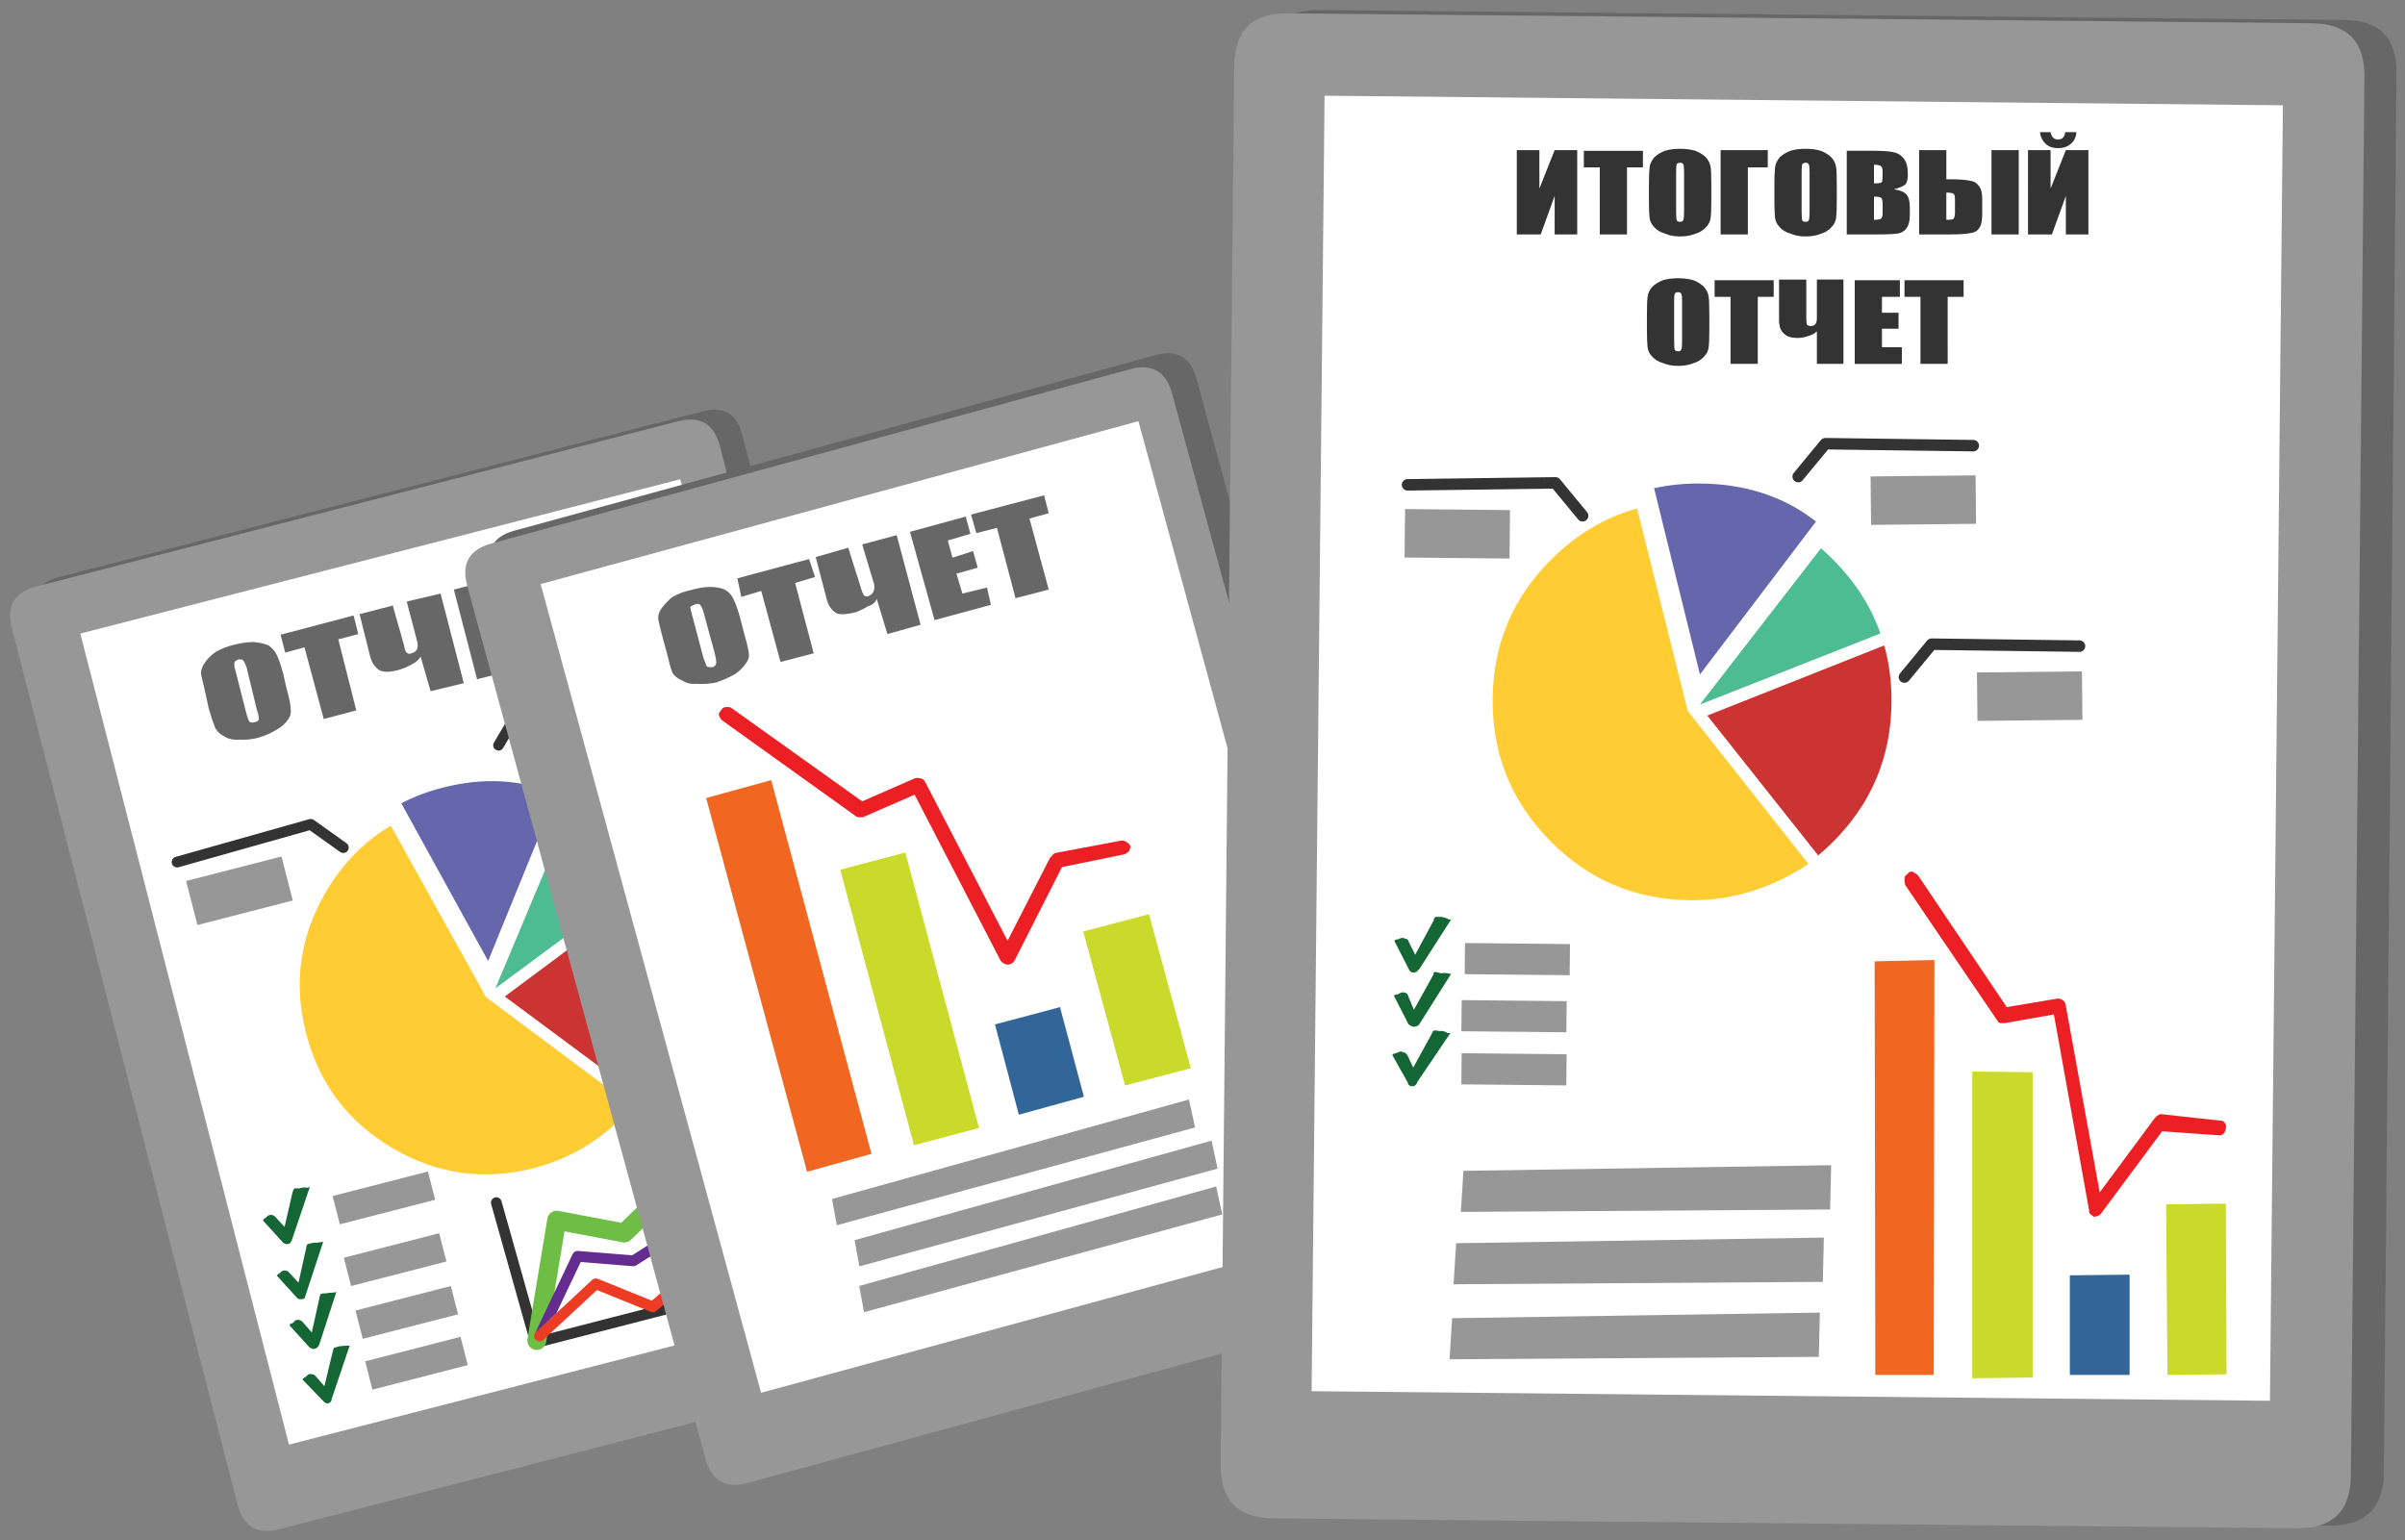 <?xml version="1.0" encoding="utf-8"?>
<!-- Generator: Adobe Illustrator 15.1.0, SVG Export Plug-In . SVG Version: 6.00 Build 0)  -->
<!DOCTYPE svg PUBLIC "-//W3C//DTD SVG 1.1//EN" "http://www.w3.org/Graphics/SVG/1.1/DTD/svg11.dtd">
<svg version="1.1" id="Layer_1" xmlns="http://www.w3.org/2000/svg" xmlns:xlink="http://www.w3.org/1999/xlink" x="0px" y="0px"
	 width="380.224px" height="243.535px" viewBox="0 0 380.224 243.535" enable-background="new 0 0 380.224 243.535"
	 xml:space="preserve">
<rect x="0" y="0" width="380.224" height="243.535" fill="#808080" stroke="none"/>
<g id="картинки">
	<g id="Layer_2_1_">
		<g>
			<g>
				<path fill="#676767" d="M110.907,65.091c3.498-0.979,5.667,0.314,6.509,3.886l35.791,138.549
					c0.909,3.502-0.386,5.704-3.882,6.613l-101.606,26.24c-3.429,0.911-5.599-0.418-6.508-3.986L5.419,97.841
					c-0.839-3.499,0.488-5.703,3.988-6.611L110.907,65.091z"/>
				<path fill="#979797" d="M107.185,66.611c3.509-0.904,5.716,0.4,6.622,3.91l35.669,138.533c0.904,3.513-0.4,5.721-3.909,6.624
					L44.174,241.785c-3.511,0.905-5.718-0.398-6.622-3.909L1.883,99.343c-0.906-3.515,0.396-5.721,3.906-6.624L107.185,66.611z"/>
				
					<rect x="27.545" y="85.815" transform="matrix(-0.968 0.249 -0.249 -0.968 188.565 280.226)" fill="#FFFFFF" width="97.983" height="132.479"/>
				
					<rect x="52.993" y="187.154" transform="matrix(0.968 -0.249 0.249 0.968 -45.322 21.14)" fill="#979797" width="15.576" height="4.616"/>
				
					<rect x="54.776" y="196.917" transform="matrix(0.968 -0.249 0.249 0.968 -47.7 21.893)" fill="#979797" width="15.576" height="4.616"/>
				
					<rect x="56.606" y="205.277" transform="matrix(0.968 -0.249 0.249 0.968 -49.71 22.602)" fill="#979797" width="15.574" height="4.618"/>
				<path fill="#333333" d="M28.22,137.126c-0.222,0.062-0.434,0.031-0.636-0.087c-0.209-0.113-0.346-0.281-0.409-0.509
					c-0.06-0.221-0.031-0.435,0.084-0.635c0.115-0.208,0.283-0.345,0.51-0.41l21.128-5.966c0.116-0.035,0.238-0.041,0.361-0.021
					c0.13,0.021,0.245,0.068,0.355,0.144l5.158,3.676c0.192,0.137,0.308,0.32,0.349,0.552c0.04,0.231-0.009,0.443-0.144,0.639
					c-0.139,0.188-0.32,0.308-0.554,0.346c-0.231,0.042-0.442-0.008-0.638-0.144l-4.831-3.438L28.22,137.126z"/>
				<path fill="#333333" d="M102.477,106.387c0.227-0.063,0.443-0.035,0.647,0.084c0.204,0.112,0.336,0.286,0.396,0.511
					c0.063,0.227,0.035,0.442-0.081,0.648c-0.115,0.206-0.29,0.335-0.514,0.396l-20.629,5.575l-2.749,4.655
					c-0.117,0.207-0.287,0.338-0.514,0.398c-0.226,0.055-0.438,0.021-0.64-0.101c-0.201-0.118-0.333-0.288-0.396-0.512
					c-0.057-0.228-0.022-0.44,0.103-0.642l2.932-4.969c0.112-0.2,0.277-0.33,0.498-0.391L102.477,106.387z"/>
				<path fill="#333333" d="M107.961,160.006l2.098,8.82l13.98-3.51c0.213-0.077,0.426-0.044,0.64,0.099
					c0.188,0.126,0.313,0.302,0.368,0.519c0.057,0.222,0.032,0.43-0.071,0.636c-0.141,0.208-0.32,0.345-0.54,0.401l-14.858,3.739
					c-0.146,0.034-0.291,0.043-0.434,0.021c-0.152-0.058-0.271-0.145-0.357-0.258c-0.107-0.111-0.178-0.239-0.217-0.383
					l-2.261-9.688c-0.032-0.282,0.007-0.508,0.12-0.674c0.146-0.19,0.327-0.317,0.546-0.376c0.238-0.063,0.442-0.025,0.613,0.106
					C107.782,159.602,107.907,159.785,107.961,160.006z"/>
				<path fill="#333333" d="M116.167,122.36c0.203,0.117,0.333,0.287,0.396,0.515s0.035,0.442-0.08,0.648
					c-0.116,0.203-0.289,0.334-0.514,0.396l-18.941,5.141c-0.228,0.063-0.445,0.032-0.649-0.082
					c-0.203-0.119-0.335-0.285-0.396-0.513c-0.063-0.229-0.035-0.444,0.082-0.651c0.117-0.2,0.288-0.331,0.513-0.395l18.941-5.142
					C115.745,122.218,115.961,122.246,116.167,122.36z"/>
				<path fill="#333333" d="M77.65,190.384c-0.062-0.224-0.035-0.438,0.086-0.638c0.113-0.209,0.283-0.345,0.508-0.408
					c0.223-0.063,0.434-0.033,0.637,0.085c0.207,0.114,0.345,0.281,0.407,0.51l6.003,21.318l45.648-11.755
					c0.226-0.058,0.438-0.023,0.64,0.1c0.205,0.116,0.335,0.286,0.396,0.513c0.057,0.227,0.025,0.439-0.098,0.641
					c-0.117,0.205-0.288,0.336-0.512,0.394l-46.46,11.964c-0.224,0.058-0.436,0.028-0.635-0.088
					c-0.202-0.118-0.335-0.285-0.397-0.512L77.65,190.384z"/>
				
					<rect x="58.191" y="213.279" transform="matrix(0.968 -0.249 0.249 0.968 -51.707 23.282)" fill="#979797" width="15.577" height="4.62"/>
				
					<rect x="30.138" y="137.287" transform="matrix(0.968 -0.249 0.249 0.968 -33.936 13.91)" fill="#979797" width="15.577" height="7.19"/>
				
					<rect x="88.285" y="111.619" transform="matrix(0.968 -0.249 0.249 0.968 -25.71 27.617)" fill="#979797" width="15.577" height="7.192"/>
				
					<rect x="101.37" y="127.701" transform="matrix(0.968 -0.25 0.25 0.968 -29.315 31.399)" fill="#979797" width="15.577" height="7.193"/>
				
					<rect x="109.401" y="171.149" transform="matrix(0.968 -0.249 0.249 0.968 -39.883 34.754)" fill="#979797" width="15.578" height="7.19"/>
				<path fill="#CB3433" d="M101.079,173.348l-21.275-15.792l22.669-16.852c1.415,2.395,2.493,5.035,3.239,7.931
					c2.039,7.918,0.982,15.398-3.172,22.438C102.077,171.856,101.588,172.615,101.079,173.348z"/>
				<path fill="#FFCC33" d="M61.784,130.557l15.047,27.094l23.168,17.292c-4.349,4.943-9.537,8.191-15.563,9.742
					c-7.918,2.039-15.395,0.979-22.43-3.178c-7.036-4.154-11.575-10.194-13.611-18.115c-2.04-7.92-0.983-15.396,3.17-22.437
					C54.208,136.474,57.617,133.01,61.784,130.557z"/>
				<path fill="#4DBC93" d="M90.613,129.687c0.496,0.264,0.992,0.537,1.484,0.831c3.889,2.293,7.012,5.167,9.371,8.616
					l-23.149,17.139l11.353-27.061C89.987,129.363,90.299,129.523,90.613,129.687z"/>
				<path fill="#6666AD" d="M69.919,124.555c6.507-1.675,12.512-1.339,18.008,1.011l-10.754,26.378l-13.729-24.931
					C65.439,125.973,67.594,125.152,69.919,124.555z"/>
				
					<polyline fill="none" stroke="#6EBD44" stroke-width="3" stroke-linecap="round" stroke-linejoin="round" stroke-miterlimit="3" points="
					84.869,211.945 88.017,192.936 98.711,194.949 107.061,186.83 116.679,187.051 126.609,182.679 				"/>
				<path fill="#EE3C24" d="M84.578,210.819c0.038-0.071,0.088-0.141,0.153-0.2l3.236-2.998l5.661-5.263
					c0.119-0.109,0.256-0.181,0.414-0.209c0.166-0.027,0.325-0.011,0.482,0.052l8.521,3.453l9.489-8.119l0.574-0.498l-0.016,0.004
					l0.72-0.623l3.254-2.8c0.125-0.106,0.271-0.176,0.434-0.201l4.42-0.654l1.972-0.301l4.84-0.735
					c0.234-0.037,0.449,0.018,0.642,0.156c0.188,0.14,0.3,0.326,0.334,0.559c0.033,0.234-0.021,0.446-0.157,0.64
					c-0.143,0.188-0.326,0.3-0.559,0.334l-5.857,0.88l-1.969,0.304L118,195.077l-3.219,2.772l-0.564,0.481l-0.014,0.002l-0.72,0.608
					l-9.727,8.343c-0.116,0.104-0.252,0.168-0.402,0.192c-0.161,0.025-0.315,0.005-0.467-0.053l-8.507-3.446l-8.499,7.882
					l-0.01,0.017c-0.03,0.03-0.062,0.058-0.096,0.082c-0.062,0.035-0.125,0.066-0.195,0.095c-0.097,0.033-0.202,0.043-0.313,0.038
					c-0.119-0.005-0.228-0.029-0.326-0.08c-0.085-0.037-0.16-0.086-0.229-0.143c-0.011-0.018-0.024-0.033-0.04-0.051
					c-0.075-0.081-0.135-0.178-0.176-0.29c-0.03-0.097-0.044-0.2-0.039-0.313c0.007-0.117,0.032-0.226,0.078-0.325L84.578,210.819z"
					/>
				<path fill="#652C8F" d="M113.816,196.418l-0.719,0.623l0.015-0.004l-0.574,0.497l-2.385-3.524l-9.567,6.063
					c-0.158,0.103-0.331,0.146-0.521,0.136l-8.257-0.669l-3.839,8.082l-3.236,2.998c-0.065,0.062-0.115,0.13-0.153,0.201
					l5.956-12.536c0.074-0.159,0.188-0.286,0.34-0.38c0.154-0.088,0.32-0.125,0.498-0.112l8.571,0.688l10.002-6.349
					c0.188-0.123,0.395-0.163,0.616-0.115c0.221,0.048,0.4,0.169,0.529,0.361L113.816,196.418z M84.538,210.888
					c-0.046,0.1-0.071,0.208-0.078,0.325c-0.005,0.112,0.009,0.218,0.039,0.313C84.421,211.309,84.435,211.096,84.538,210.888z
					 M121.922,192.763c0.75-1.835,1.475-3.66,2.177-5.476c0.08-0.216,0.227-0.366,0.434-0.463l2.932-1.34
					c0.215-0.098,0.432-0.105,0.652-0.022c0.218,0.081,0.378,0.226,0.479,0.436c0.097,0.214,0.103,0.431,0.02,0.651
					c-0.077,0.222-0.222,0.378-0.433,0.478l-2.616,1.199c-0.544,1.407-1.104,2.816-1.671,4.236L121.922,192.763z M123.136,194.294
					c-0.158,0.375-0.314,0.756-0.47,1.13c-2.25,5.434-3.72,8.171-4.406,8.214c-0.729,0.333-2.319-1.229-4.775-4.696l0.72-0.608
					l0.014-0.002l0.564-0.481c1.873,2.68,2.891,4.06,3.054,4.144c0.265-0.194,1.351-2.602,3.261-7.22
					c0.024-0.056,0.05-0.116,0.07-0.175L123.136,194.294z M85.583,212.052c-0.215,0.077-0.429,0.063-0.639-0.042
					c0.1,0.051,0.207,0.075,0.326,0.08C85.38,212.095,85.487,212.085,85.583,212.052z"/>
				<g>
					<path fill="#146734" d="M47.403,187.896c0.28-0.139,0.667-0.173,1.158-0.101l0.415-0.107l-2.832,8.397
						c-0.069,0.139-0.174,0.314-0.314,0.523c-0.14,0.069-0.351,0.107-0.63,0.107c-0.14-0.072-0.279-0.143-0.421-0.212l-3.148-3.463
						c-0.069-0.142-0.033-0.245,0.105-0.315c0.21-0.14,0.384-0.28,0.524-0.42c0.141-0.142,0.35-0.213,0.632-0.213
						c0.207,0,0.42,0.107,0.629,0.315l1.469,1.575l1.259-5.457c0.07-0.28,0.178-0.489,0.316-0.633
						C46.703,187.896,46.985,187.896,47.403,187.896z"/>
				</g>
				<g>
					<path fill="#146734" d="M49.5,196.506c0.42,0,0.841-0.034,1.263-0.104c0.277-0.068,0.386-0.068,0.313,0l-2.729,8.291
						c-0.07,0.28-0.141,0.492-0.209,0.632c-0.212,0.067-0.422,0.104-0.63,0.104c-0.281,0-0.491-0.104-0.632-0.315l-3.149-3.465
						l0.316-0.207c0.14-0.142,0.314-0.28,0.524-0.423c0.14-0.14,0.351-0.175,0.63-0.103c0.211,0,0.385,0.103,0.523,0.313
						l1.472,1.573l1.259-5.669c0-0.207,0.069-0.348,0.209-0.417C48.873,196.645,49.153,196.575,49.5,196.506z"/>
				</g>
				<g>
					<path fill="#146734" d="M50.447,212.671c-0.069,0.141-0.174,0.277-0.313,0.417c-0.212,0.142-0.42,0.212-0.632,0.212
						c-0.209-0.07-0.382-0.143-0.524-0.212l-3.146-3.461c-0.071-0.071-0.036-0.177,0.105-0.314c0.278-0.07,0.49-0.21,0.63-0.423
						c0.139-0.14,0.313-0.208,0.523-0.208c0.278,0,0.525,0.106,0.734,0.315l1.469,1.68l1.26-5.67c0-0.207,0.072-0.347,0.211-0.418
						s0.421-0.104,0.838-0.104c0.352-0.069,0.736-0.105,1.158-0.105l0.417-0.104L50.447,212.671z"/>
				</g>
				<g>
					<path fill="#146734" d="M54.857,212.774h0.42l-2.834,8.396c0,0.212-0.069,0.385-0.209,0.524
						c-0.145,0.142-0.316,0.211-0.526,0.211c-0.281-0.069-0.487-0.211-0.63-0.423l-3.254-3.356c0-0.071,0.104-0.175,0.314-0.316
						c0.14-0.068,0.314-0.208,0.523-0.417c0.141-0.14,0.352-0.177,0.63-0.106c0.209,0,0.386,0.069,0.525,0.211l1.47,1.679
						l1.364-5.665c0.068-0.282,0.141-0.424,0.212-0.424c0.209-0.07,0.454-0.139,0.732-0.209
						C54.018,212.811,54.437,212.774,54.857,212.774z"/>
				</g>
				<g>
					<path fill="#676767" d="M93.167,87.764l0.734,2.94l-3.253,0.837l3.044,11.231l-5.355,1.364l-2.832-11.334l-3.148,0.84
						l-0.842-2.837L93.167,87.764z M82.46,99.204l-3.255,0.841l0.735,3.147l3.885-0.941l0.732,2.833l-9.13,2.309l-3.673-14.172
						l8.815-2.308l0.735,2.938l-3.568,0.944l0.734,2.622l3.356-0.839L82.46,99.204z M65.036,105.084
						c-0.628,0.349-1.292,0.629-1.994,0.841c-1.258,0.348-2.237,0.383-2.937,0.102c-0.772-0.417-1.297-1.15-1.577-2.202l-1.681-6.72
						l5.25-1.362l1.783,6.298c0.07,0.559,0.209,0.943,0.422,1.153c0.208,0.21,0.452,0.245,0.732,0.105
						c0.841-0.211,1.157-0.807,0.946-1.785l-1.68-6.402l5.354-1.259l3.673,14.17l-5.248,1.26l-1.574-5.458
						C66.227,104.313,65.738,104.731,65.036,105.084z M53.491,101.092l2.834,11.231l-5.142,1.365l-3.045-11.338l-3.046,0.842
						l-0.732-2.833l11.547-3.045l0.733,2.938L53.491,101.092z M43.728,103.51c0.282,0.484,0.632,1.504,1.051,3.041l0.525,2.311
						c0.42,1.47,0.631,2.482,0.631,3.044c0.14,0.699,0,1.329-0.419,1.893c-0.424,0.626-1.018,1.151-1.788,1.574
						c-0.77,0.487-1.712,0.906-2.832,1.258c-1.049,0.277-2.064,0.386-3.045,0.315c-0.98,0.069-1.783-0.105-2.412-0.524
						c-0.701-0.354-1.192-0.841-1.473-1.472c-0.208-0.488-0.522-1.435-0.941-2.834L32.5,109.7c-0.351-1.468-0.595-2.519-0.733-3.148
						c0-0.626,0.209-1.224,0.63-1.782c0.347-0.561,0.908-1.121,1.679-1.681c0.84-0.49,1.817-0.875,2.94-1.154
						c1.116-0.279,2.134-0.42,3.039-0.42c0.913,0.07,1.719,0.245,2.416,0.525C43.031,102.458,43.451,102.947,43.728,103.51z
						 M37.118,104.663c-0.14,0.212-0.104,0.665,0.104,1.362l1.68,6.614c0.211,0.771,0.385,1.259,0.522,1.47
						c0.214,0.14,0.456,0.172,0.736,0.104c0.418-0.07,0.666-0.208,0.734-0.417c0.07-0.282-0.034-0.842-0.316-1.683l-1.573-6.506
						c-0.21-0.633-0.418-1.051-0.63-1.26c-0.068-0.073-0.278-0.106-0.63-0.106C37.396,104.382,37.188,104.521,37.118,104.663z"/>
				</g>
			</g>
			<g>
				<path fill="#676767" d="M182.597,56.17c3.498-0.981,5.702,0.313,6.61,3.885l37.577,138.13c0.981,3.428-0.243,5.635-3.673,6.615
					l-101.188,27.708c-3.426,0.908-5.629-0.419-6.608-3.987L77.74,90.494c-1.053-3.5,0.174-5.703,3.672-6.612L182.597,56.17z"/>
				<path fill="#979797" d="M178.622,58.39c3.497-0.955,5.722,0.32,6.676,3.817l37.665,138.035c0.955,3.501-0.313,5.729-3.808,6.682
					l-100.946,27.548c-3.495,0.95-5.721-0.322-6.675-3.824L73.866,92.614c-0.953-3.498,0.315-5.723,3.813-6.679L178.622,58.39z"/>
				
					<rect x="101.189" y="77.237" transform="matrix(-0.965 0.263 -0.263 -0.965 332.79 242.386)" fill="#FFFFFF" width="97.929" height="132.511"/>
				<polygon fill="#979797" points="131.539,189.578 187.974,173.846 188.937,178.265 132.298,193.725 				"/>
				<g>
					<path fill="#676767" d="M165.8,81.15l-3.043,0.84L165.8,93.22l-5.248,1.365l-2.938-11.127l-3.256,0.84l-0.836-2.938
						l11.545-3.044L165.8,81.15z M127.91,88.393l0.945,2.836l-3.148,0.942l2.938,11.127l-5.248,1.364l-3.044-11.232l-3.149,0.948
						l-0.63-2.94L127.91,88.393z M136.308,86.084l5.455-1.469l3.779,14.17l-5.248,1.469l-1.679-5.563
						c-0.209,0.56-0.664,0.944-1.364,1.153c-0.559,0.351-1.188,0.664-1.89,0.943c-1.401,0.354-2.414,0.422-3.044,0.213
						c-0.77-0.422-1.294-1.121-1.574-2.101l-1.783-6.82l5.145-1.474l1.99,6.298c0.143,0.562,0.316,0.979,0.525,1.262
						c0.212,0.138,0.421,0.175,0.631,0.104c0.77-0.28,1.086-0.911,0.945-1.891L136.308,86.084z M153.416,84.405l-3.565,1.052
						l0.731,2.725l3.254-1.05l0.735,2.626l-3.36,0.946l0.946,3.147l3.882-0.946l0.632,2.73l-8.923,2.415l-3.883-13.961l8.815-2.417
						L153.416,84.405z M116.994,97.629l0.628,2.416c0.422,1.469,0.665,2.483,0.737,3.043c0.14,0.63,0,1.227-0.42,1.787
						c-0.419,0.626-0.979,1.188-1.678,1.676c-0.844,0.491-1.857,0.947-3.047,1.366c-1.051,0.209-2.064,0.275-3.043,0.209
						c-0.912,0.066-1.681-0.104-2.311-0.525c-0.7-0.276-1.225-0.7-1.573-1.259c-0.211-0.561-0.491-1.573-0.84-3.043l-0.631-2.31
						c-0.42-1.541-0.664-2.555-0.734-3.045c-0.071-0.63,0.105-1.225,0.524-1.784c0.419-0.561,0.942-1.118,1.572-1.681
						c0.91-0.557,1.891-0.942,2.94-1.152c1.189-0.352,2.238-0.523,3.148-0.523c0.909,0,1.68,0.141,2.309,0.417
						c0.631,0.352,1.084,0.842,1.365,1.472C116.226,95.182,116.574,96.16,116.994,97.629z M113.004,103.299l-1.784-6.51
						c-0.139-0.56-0.35-0.979-0.629-1.261c-0.14-0.067-0.352-0.067-0.63,0c-0.35,0.143-0.63,0.281-0.84,0.423
						c0,0.141,0.104,0.597,0.315,1.363l1.781,6.719c0.281,0.698,0.456,1.154,0.525,1.364c0.21,0.07,0.525,0.104,0.947,0.104
						c0.277-0.141,0.453-0.313,0.522-0.524C113.285,104.768,113.215,104.208,113.004,103.299z"/>
				</g>
				<g>
					<path fill="#EC2024" d="M114.16,113.898c-0.28-0.279-0.453-0.596-0.523-0.943c0-0.14,0.139-0.386,0.417-0.733
						c0.143-0.279,0.387-0.422,0.736-0.422c0.351-0.069,0.665,0,0.946,0.212l20.57,14.693l8.396-3.675
						c0.278-0.068,0.629-0.033,1.05,0.104c0.208,0.069,0.388,0.245,0.526,0.525l13.015,25.085l6.716-13.119
						c0.073-0.069,0.178-0.173,0.316-0.313c0.068-0.141,0.209-0.279,0.42-0.423l10.602-1.992c0.352,0,0.629,0.104,0.841,0.316
						c0.278,0.14,0.452,0.348,0.524,0.626c0,0.212-0.072,0.456-0.211,0.738c-0.279,0.278-0.562,0.453-0.839,0.523l-9.762,1.994
						l-7.454,14.693c-0.139,0.28-0.35,0.487-0.63,0.63c-0.42,0.139-0.733,0.139-0.943,0c-0.351-0.143-0.595-0.35-0.735-0.63
						l-13.537-26.138l-8.189,3.57c-0.21,0-0.385,0-0.525,0c-0.278,0-0.488-0.068-0.63-0.208L114.16,113.898z"/>
					<path fill="#C9DA2A" d="M132.843,137.515l10.286-2.727l11.651,43.559l-10.287,2.728L132.843,137.515z M181.653,144.549
						l6.614,24.353l-10.395,2.729l-6.613-24.353L181.653,144.549z"/>
					<polygon fill="#F16722" points="127.595,185.271 111.641,126.181 121.924,123.346 137.779,182.439 					"/>
					<polygon fill="#336698" points="167.585,159.242 171.367,173.414 161.077,176.25 157.299,161.973 					"/>
				</g>
				<polygon fill="#979797" points="135.11,196.086 191.542,180.353 192.501,184.773 135.866,200.229 				"/>
				<polygon fill="#979797" points="135.84,203.33 192.276,187.598 193.238,192.016 136.601,207.476 				"/>
			</g>
			<g>
				<g>
					<path fill="#676767" d="M200.02,9.884c0.068-5.604,2.905-8.364,8.501-8.297l162.063,1.576c5.603,0,8.363,2.8,8.295,8.396
						l-1.994,221.264c-0.071,5.599-2.903,8.396-8.502,8.396l-162.063-1.466c-5.669-0.145-8.433-3.012-8.294-8.609L200.02,9.884z"/>
					<path fill="#979797" d="M365.481,3.671c5.604,0.054,8.381,2.884,8.325,8.489l-2.14,221.148
						c-0.057,5.61-2.883,8.386-8.488,8.332l-161.874-1.566c-5.603-0.051-8.38-2.886-8.324-8.489l2.141-221.151
						c0.054-5.607,2.885-8.383,8.489-8.33L365.481,3.671z"/>
					
						<rect x="208.365" y="15.982" transform="matrix(-1 -0.01 0.01 -1 567.078 239.546)" fill="#FFFFFF" width="151.511" height="204.832"/>
				</g>
				
					<rect x="231.613" y="149.126" transform="matrix(1 0.01 -0.01 1 1.492 -2.336)" fill="#979797" width="16.596" height="4.923"/>
				
					<rect x="231.099" y="158.138" transform="matrix(1 0.01 -0.01 1 1.571 -2.317)" fill="#979797" width="16.596" height="4.92"/>
				<path fill="#333333" d="M222.528,77.563c-0.244,0.002-0.456-0.087-0.631-0.261c-0.183-0.175-0.274-0.389-0.279-0.639
					c-0.001-0.244,0.087-0.455,0.263-0.633c0.176-0.18,0.388-0.273,0.637-0.277l23.388-0.313c0.131-0.004,0.258,0.021,0.377,0.078
					c0.128,0.059,0.238,0.139,0.33,0.246l4.294,5.204c0.159,0.191,0.227,0.415,0.205,0.666c-0.024,0.247-0.13,0.452-0.324,0.613
					c-0.193,0.159-0.416,0.229-0.666,0.205c-0.249-0.022-0.452-0.13-0.615-0.321l-4.023-4.871L222.528,77.563z"/>
				
					<rect x="231.088" y="166.55" transform="matrix(1 0.01 -0.01 1 1.663 -2.33)" fill="#979797" width="16.595" height="4.921"/>
				
					<rect x="222.105" y="80.514" transform="matrix(1 0.01 -0.01 1 0.835 -2.247)" fill="#979797" width="16.596" height="7.662"/>
				<path fill="#CB3433" d="M287.453,135.26l-17.536-22.12l27.977-11.088c0.798,2.852,1.178,5.869,1.146,9.05
					c-0.086,8.713-3.237,16.118-9.454,22.217C288.893,134.002,288.179,134.646,287.453,135.26z"/>
				<path fill="#FFCC33" d="M258.82,80.385l8.012,32.029l19.072,24.187c-5.84,3.887-12.073,5.8-18.706,5.732
					c-8.709-0.086-16.108-3.234-22.203-9.454c-6.094-6.222-9.098-13.686-9.013-22.399s3.238-16.117,9.452-22.213
					C249.392,84.385,253.855,81.758,258.82,80.385z"/>
				<path fill="#4DBC93" d="M288.728,87.439c0.439,0.41,0.875,0.83,1.301,1.269c3.367,3.433,5.787,7.249,7.265,11.45l-28.551,11.248
					l19.147-24.713C288.17,86.936,288.45,87.186,288.728,87.439z"/>
				<path fill="#6666AD" d="M268.845,76.45c7.161,0.072,13.246,2.076,18.258,6.01l-18.344,24.18l-7.254-29.444
					C263.843,76.674,266.292,76.428,268.845,76.45z"/>
				<g>
					<path fill="#146734" d="M226.679,145.492c0-0.28,0.105-0.453,0.317-0.522c0.207,0,0.488,0,0.838,0
						c0.49,0.069,0.91,0.208,1.261,0.418h0.314l-5.038,7.872c-0.211,0.142-0.35,0.279-0.419,0.421
						c-0.282,0.071-0.491,0.104-0.631,0.104c-0.281-0.067-0.488-0.278-0.633-0.627l-2.201-4.306
						c-0.069-0.14,0.034-0.246,0.314-0.314c0.209,0,0.42-0.069,0.63-0.209c0.28-0.071,0.523-0.034,0.732,0.105
						c0.28,0,0.456,0.14,0.523,0.418l1.052,2.1L226.679,145.492z"/>
				</g>
				<g>
					<path fill="#146734" d="M226.679,153.994c-0.138-0.14-0.067-0.242,0.211-0.313c0.143,0,0.455,0.071,0.944,0.21
						c0.42-0.069,0.771-0.069,1.05,0l0.525,0.104l-5.038,7.979c-0.072,0.139-0.245,0.245-0.522,0.314
						c-0.213,0.068-0.422,0.068-0.635,0c-0.209-0.142-0.381-0.246-0.524-0.314l-2.308-4.514c0-0.07,0.105-0.142,0.315-0.211
						c0.21,0,0.42-0.069,0.63-0.209c0.208-0.141,0.455-0.178,0.732-0.106c0.281,0.068,0.455,0.212,0.525,0.422l0.945,2.31
						L226.679,153.994z"/>
				</g>
				<g>
					<path fill="#146734" d="M228.883,163.34h0.421l-5.248,7.764c-0.068,0.281-0.243,0.493-0.523,0.633c-0.139,0-0.28,0-0.42,0
						c-0.35-0.07-0.525-0.248-0.525-0.524l-2.414-4.306c-0.07-0.21,0.036-0.315,0.315-0.315c0.21-0.068,0.489-0.173,0.84-0.313
						c0.068-0.07,0.244-0.036,0.525,0.104c0.207,0,0.42,0.142,0.629,0.423l0.944,1.991l2.938-5.353
						c0.071-0.279,0.21-0.456,0.42-0.523c0.141,0,0.419,0.035,0.84,0.104C227.976,162.953,228.394,163.057,228.883,163.34z"/>
				</g>
				<g>
					<path fill="#EC2024" d="M302.361,137.83c0.277,0.14,0.56,0.316,0.84,0.524l14.065,20.888l8.081-1.36
						c0.281,0,0.559,0.103,0.841,0.313c0.21,0.141,0.347,0.421,0.416,0.839l5.355,29.496l8.71-11.755
						c0.141-0.142,0.247-0.247,0.317-0.315c0.138-0.069,0.312-0.178,0.522-0.314l9.552,1.05c0.209-0.07,0.456,0.068,0.733,0.42
						c0.142,0.21,0.179,0.455,0.106,0.734c0,0.351-0.14,0.665-0.42,0.943c-0.212,0.209-0.455,0.279-0.734,0.209l-8.922-0.628
						l-9.658,13.015c-0.14,0.208-0.385,0.352-0.73,0.421c-0.283,0.14-0.491,0.104-0.634-0.104c-0.349-0.141-0.524-0.42-0.524-0.84
						l-5.563-30.965l-7.767,1.365c-0.208,0-0.386,0-0.525,0c-0.28,0-0.455-0.069-0.523-0.209l-14.694-21.625
						c-0.07-0.349-0.104-0.698-0.104-1.051c0-0.276,0.175-0.523,0.522-0.731C301.763,137.865,302.008,137.762,302.361,137.83z"/>
					<path fill="#C9DA2A" d="M342.456,190.419l9.446-0.106l0.104,26.975l-9.342,0.107L342.456,190.419z M311.806,169.428
						l9.551,0.103v48.281l-9.551,0.106V169.428z"/>
					<polygon fill="#F16722" points="305.824,151.791 305.718,217.394 296.483,217.394 296.376,152.001 					"/>
					<polygon fill="#336698" points="336.684,217.394 327.236,217.394 327.236,201.647 336.684,201.542 					"/>
				</g>
				<polygon fill="#979797" points="231.367,185.126 289.5,184.235 289.336,191.238 230.955,191.621 				"/>
				<polygon fill="#979797" points="230.211,196.568 288.345,195.68 288.183,202.681 229.8,203.06 				"/>
				<polygon fill="#979797" points="229.58,208.427 287.715,207.537 287.554,214.539 229.17,214.922 				"/>
				<path fill="#333333" d="M328.765,103.068c0.246,0.005,0.455-0.086,0.63-0.262c0.183-0.173,0.274-0.385,0.28-0.636
					c0.002-0.246-0.086-0.454-0.263-0.631c-0.174-0.183-0.389-0.276-0.635-0.282l-23.39-0.311c-0.13-0.006-0.257,0.022-0.375,0.079
					c-0.131,0.059-0.24,0.141-0.33,0.244l-4.295,5.204c-0.159,0.193-0.229,0.415-0.207,0.664c0.027,0.252,0.134,0.456,0.328,0.615
					c0.192,0.161,0.414,0.23,0.664,0.205c0.246-0.02,0.453-0.131,0.614-0.321l4.023-4.87L328.765,103.068z"/>
				
					<rect x="312.63" y="106.171" transform="matrix(-1 0.01 -0.01 -1 642.917 216.862)" fill="#979797" width="16.596" height="7.661"/>
				<path fill="#333333" d="M311.972,71.371c0.243,0.004,0.455-0.084,0.627-0.262c0.185-0.178,0.277-0.39,0.281-0.637
					c0.002-0.245-0.086-0.458-0.261-0.631c-0.176-0.184-0.39-0.275-0.637-0.282l-23.39-0.312c-0.13-0.007-0.257,0.023-0.375,0.08
					c-0.13,0.056-0.238,0.138-0.33,0.242l-4.296,5.204c-0.157,0.194-0.227,0.417-0.204,0.667c0.025,0.25,0.132,0.455,0.324,0.614
					c0.195,0.161,0.416,0.231,0.666,0.206c0.248-0.023,0.454-0.131,0.614-0.324l4.024-4.869L311.972,71.371z"/>
				
					<rect x="295.82" y="75.124" transform="matrix(-1 0.01 -0.01 -1 608.979 154.991)" fill="#979797" width="16.595" height="7.663"/>
				<g>
					<path fill="#333333" d="M257.224,26.464v10.603h-4.304V26.464h-2.52v-2.621h9.344v2.621H257.224z M261.527,24.89
						c0.423-0.42,0.981-0.769,1.683-1.048c0.698-0.212,1.503-0.315,2.413-0.315c0.909,0,1.714,0.104,2.414,0.315
						c0.699,0.279,1.26,0.628,1.679,1.048c0.421,0.491,0.666,1.015,0.735,1.573c0.07,0.491,0.105,1.436,0.105,2.837v2.308
						c0,1.329-0.035,2.274-0.105,2.833c-0.069,0.563-0.314,1.05-0.735,1.471c-0.419,0.49-0.979,0.841-1.679,1.05
						c-0.7,0.281-1.505,0.422-2.414,0.422c-0.91,0-1.679-0.141-2.309-0.422c-0.771-0.209-1.364-0.56-1.787-1.05
						c-0.416-0.421-0.662-0.908-0.733-1.471c-0.067-0.559-0.104-1.504-0.104-2.833V29.3c0-1.331,0.036-2.276,0.104-2.837
						C260.865,25.904,261.111,25.382,261.527,24.89z M249.353,23.736v13.329h-3.568v-6.089l-2.205,6.089h-3.777V23.736h3.569v6.087
						l2.413-6.087H249.353z M279.479,26.464h-3.149v10.603h-4.306V23.737h7.455V26.464z M283.046,23.843
						c0.699-0.212,1.503-0.315,2.413-0.315s1.714,0.104,2.415,0.315c0.698,0.279,1.26,0.628,1.68,1.048
						c0.42,0.491,0.664,1.015,0.734,1.573c0.068,0.491,0.104,1.436,0.104,2.837v2.308c0,1.329-0.036,2.274-0.104,2.833
						c-0.07,0.563-0.314,1.05-0.734,1.471c-0.42,0.49-0.98,0.841-1.68,1.05c-0.701,0.282-1.505,0.422-2.415,0.422
						c-0.909,0-1.679-0.14-2.309-0.422c-0.771-0.209-1.364-0.56-1.785-1.05c-0.421-0.421-0.664-0.908-0.734-1.471
						c-0.068-0.559-0.104-1.504-0.104-2.833v-2.308c0-1.331,0.035-2.276,0.104-2.837c0.07-0.56,0.313-1.082,0.734-1.573
						C281.787,24.471,282.347,24.122,283.046,23.843z M264.992,27.2v6.192c0,0.771,0.037,1.258,0.105,1.469
						c0.068,0.142,0.245,0.21,0.524,0.21c0.28,0,0.456-0.104,0.523-0.313c0.069-0.209,0.105-0.701,0.105-1.47V27.2
						c0-0.632-0.036-1.018-0.105-1.156c-0.067-0.207-0.243-0.315-0.523-0.315c-0.209,0-0.386,0.07-0.524,0.212
						C265.029,26.08,264.992,26.5,264.992,27.2z M281.263,44.204h4.303v5.982c0,0.56,0.033,0.943,0.103,1.156
						c0.143,0.14,0.353,0.209,0.634,0.209c0.629,0,0.943-0.422,0.943-1.26v-6.089h4.198v13.33h-4.198v-5.143
						c-0.352,0.349-0.806,0.595-1.365,0.733c-0.559,0.209-1.119,0.313-1.678,0.313c-1.051,0-1.785-0.245-2.207-0.732
						c-0.488-0.422-0.732-1.12-0.732-2.102V44.204L281.263,44.204z M280.42,46.933h-2.518v10.602h-4.306V46.933h-2.519v-2.625h9.341
						L280.42,46.933L280.42,46.933z M270.136,46.933c0.068,0.49,0.104,1.433,0.104,2.834v2.31c0,1.328-0.035,2.273-0.104,2.832
						c-0.069,0.561-0.315,1.051-0.737,1.472c-0.416,0.491-0.979,0.839-1.679,1.052c-0.699,0.278-1.505,0.419-2.411,0.419
						c-0.912,0-1.683-0.141-2.313-0.419c-0.769-0.213-1.364-0.561-1.783-1.052c-0.421-0.421-0.665-0.911-0.736-1.472
						c-0.069-0.559-0.104-1.504-0.104-2.832v-2.31c0-1.328,0.034-2.275,0.104-2.834c0.071-0.559,0.315-1.085,0.736-1.574
						c0.419-0.421,0.979-0.77,1.68-1.051c0.697-0.211,1.504-0.313,2.416-0.313c0.906,0,1.712,0.102,2.411,0.313
						c0.7,0.281,1.263,0.63,1.679,1.051C269.821,45.848,270.067,46.375,270.136,46.933z M264.784,46.407
						c-0.072,0.141-0.108,0.56-0.108,1.263v6.19c0,0.771,0.036,1.26,0.108,1.469c0.069,0.14,0.244,0.213,0.524,0.213
						c0.277,0,0.45-0.107,0.522-0.315c0.07-0.21,0.105-0.702,0.105-1.472V47.67c0-0.632-0.035-1.019-0.105-1.156
						c-0.072-0.21-0.245-0.316-0.522-0.316C265.097,46.196,264.923,46.266,264.784,46.407z M328.286,20.901
						c-0.071,0.771-0.351,1.364-0.84,1.785c-0.49,0.487-1.189,0.732-2.101,0.732c-0.841,0-1.506-0.245-1.994-0.732
						c-0.489-0.49-0.77-1.087-0.838-1.785h1.678c0.142,0.771,0.523,1.153,1.154,1.153c0.697,0,1.084-0.384,1.154-1.153H328.286z
						 M330.172,23.736v13.329h-3.568v-6.089l-2.201,6.089h-3.78V23.736h3.569v6.087l2.412-6.087H330.172z M299.315,24.054
						c0.702,0.139,1.261,0.486,1.681,1.048c0.419,0.49,0.629,1.328,0.629,2.52c0,0.771-0.141,1.295-0.419,1.573
						c-0.351,0.278-0.946,0.524-1.784,0.732c0.979,0.143,1.646,0.423,1.993,0.842c0.351,0.42,0.524,1.083,0.524,1.995v1.153
						c0,0.912-0.137,1.573-0.417,1.994c-0.213,0.42-0.597,0.735-1.157,0.945c-0.561,0.141-1.714,0.209-3.462,0.209h-4.935V23.842
						h4.305C297.601,23.843,298.616,23.908,299.315,24.054z M297.533,26.464c-0.141-0.21-0.282-0.313-0.421-0.313
						c-0.14-0.07-0.422-0.106-0.839-0.106v2.939c0.139,0,0.279,0,0.417,0c0.422,0,0.702-0.068,0.843-0.209
						c0.068-0.21,0.104-0.701,0.104-1.472C297.636,26.887,297.601,26.604,297.533,26.464z M285.986,26.044
						c-0.071-0.207-0.245-0.315-0.525-0.315c-0.209,0-0.386,0.07-0.522,0.212c-0.069,0.141-0.106,0.561-0.106,1.261v6.192
						c0,0.771,0.037,1.258,0.106,1.469c0.067,0.142,0.241,0.21,0.522,0.21c0.28,0,0.454-0.104,0.525-0.313
						c0.068-0.209,0.104-0.701,0.104-1.47v-6.088C286.09,26.568,286.054,26.183,285.986,26.044z M296.273,31.083v3.675
						c0.56,0,0.941-0.068,1.152-0.209c0.141-0.143,0.211-0.456,0.211-0.948v-1.258c0-0.561-0.07-0.91-0.211-1.05
						C297.286,31.151,296.903,31.083,296.273,31.083z M303.408,23.736h4.304v4.615h0.632c1.33,0,2.345,0.071,3.043,0.213
						c0.632,0.069,1.121,0.351,1.469,0.838c0.354,0.421,0.524,1.086,0.524,1.997v2.518c0,1.05-0.172,1.784-0.524,2.207
						c-0.275,0.417-0.732,0.663-1.362,0.732c-0.699,0.141-1.752,0.209-3.149,0.209h-4.935L303.408,23.736L303.408,23.736z
						 M307.71,30.453v4.305c0.562,0,0.911-0.036,1.051-0.106c0.211-0.14,0.315-0.487,0.315-1.051v-1.992
						c0-0.562-0.068-0.875-0.21-0.943C308.727,30.521,308.341,30.453,307.71,30.453z M314.849,37.065V23.736h4.306v13.329H314.849z
						 M307.922,57.534h-4.304V46.933h-2.52v-2.625h9.343v2.625h-2.521L307.922,57.534L307.922,57.534z M300.156,49.451v2.52h-2.623
						v2.938h3.146v2.627h-7.45V44.308h7.136v2.625h-2.832v2.52L300.156,49.451L300.156,49.451z"/>
				</g>
			</g>
		</g>
	</g>
</g>
</svg>
